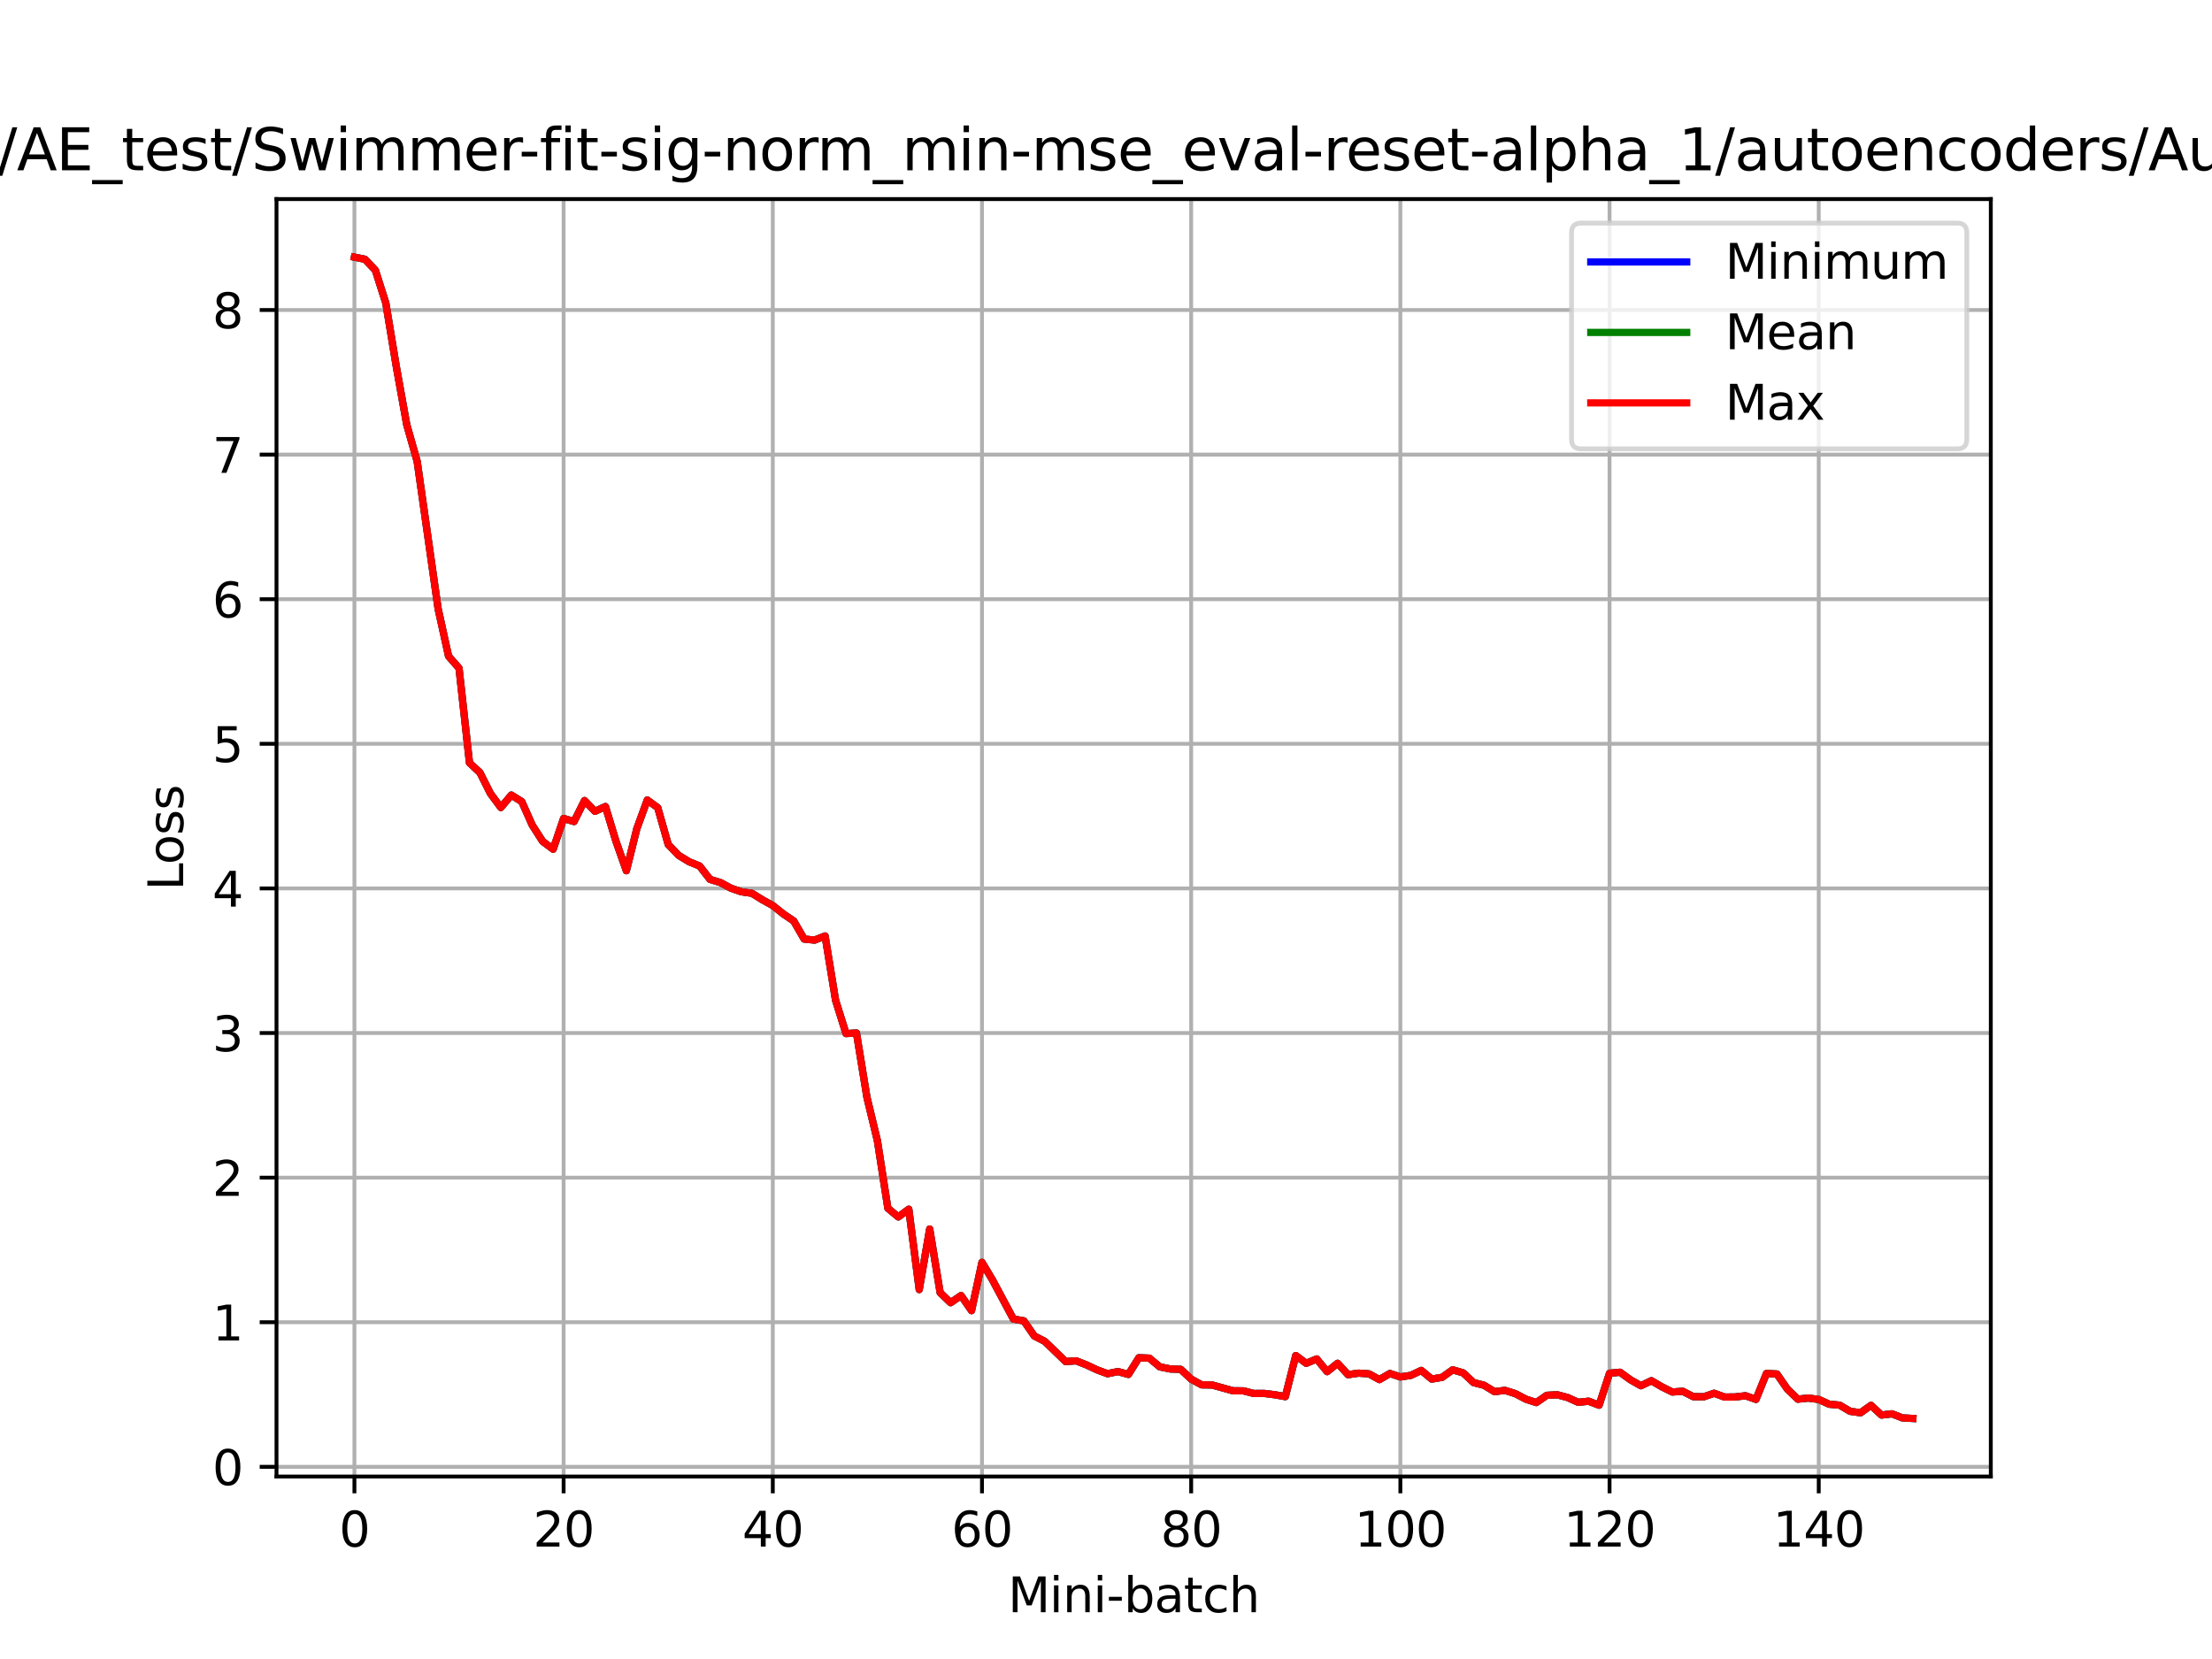 <?xml version="1.0" encoding="utf-8" standalone="no"?>
<!DOCTYPE svg PUBLIC "-//W3C//DTD SVG 1.1//EN"
  "http://www.w3.org/Graphics/SVG/1.1/DTD/svg11.dtd">
<svg xmlns:xlink="http://www.w3.org/1999/xlink" width="460.8pt" height="345.6pt" viewBox="0 0 460.8 345.6" xmlns="http://www.w3.org/2000/svg" version="1.1">
 <defs>
  <style type="text/css">*{stroke-linejoin: round; stroke-linecap: butt}</style>
 </defs>
 <g id="figure_1">
  <g id="patch_1">
   <path d="M 0 345.6 
L 460.8 345.6 
L 460.8 0 
L 0 0 
z
" style="fill: #ffffff"/>
  </g>
  <g id="axes_1">
   <g id="patch_2">
    <path d="M 57.6 307.584 
L 414.72 307.584 
L 414.72 41.472 
L 57.6 41.472 
z
" style="fill: #ffffff"/>
   </g>
   <g id="matplotlib.axis_1">
    <g id="xtick_1">
     <g id="line2d_1">
      <path d="M 73.833 307.584 
L 73.833 41.472 
" clip-path="url(#pa435bf3508)" style="fill: none; stroke: #b0b0b0; stroke-width: 0.8; stroke-linecap: square"/>
     </g>
     <g id="line2d_2">
      <defs>
       <path id="m71c4aa9880" d="M 0 0 
L 0 3.5 
" style="stroke: #000000; stroke-width: 0.8"/>
      </defs>
      <g>
       <use xlink:href="#m71c4aa9880" x="73.833" y="307.584" style="stroke: #000000; stroke-width: 0.8"/>
      </g>
     </g>
     <g id="text_1">
      <!-- 0 -->
      <g transform="translate(70.651 322.182) scale(0.1 -0.1)">
       <defs>
        <path id="DejaVuSans-30" d="M 2034 4250 
Q 1547 4250 1301 3770 
Q 1056 3291 1056 2328 
Q 1056 1369 1301 889 
Q 1547 409 2034 409 
Q 2525 409 2770 889 
Q 3016 1369 3016 2328 
Q 3016 3291 2770 3770 
Q 2525 4250 2034 4250 
z
M 2034 4750 
Q 2819 4750 3233 4129 
Q 3647 3509 3647 2328 
Q 3647 1150 3233 529 
Q 2819 -91 2034 -91 
Q 1250 -91 836 529 
Q 422 1150 422 2328 
Q 422 3509 836 4129 
Q 1250 4750 2034 4750 
z
" transform="scale(0.016)"/>
       </defs>
       <use xlink:href="#DejaVuSans-30"/>
      </g>
     </g>
    </g>
    <g id="xtick_2">
     <g id="line2d_3">
      <path d="M 117.411 307.584 
L 117.411 41.472 
" clip-path="url(#pa435bf3508)" style="fill: none; stroke: #b0b0b0; stroke-width: 0.8; stroke-linecap: square"/>
     </g>
     <g id="line2d_4">
      <g>
       <use xlink:href="#m71c4aa9880" x="117.411" y="307.584" style="stroke: #000000; stroke-width: 0.8"/>
      </g>
     </g>
     <g id="text_2">
      <!-- 20 -->
      <g transform="translate(111.048 322.182) scale(0.1 -0.1)">
       <defs>
        <path id="DejaVuSans-32" d="M 1228 531 
L 3431 531 
L 3431 0 
L 469 0 
L 469 531 
Q 828 903 1448 1529 
Q 2069 2156 2228 2338 
Q 2531 2678 2651 2914 
Q 2772 3150 2772 3378 
Q 2772 3750 2511 3984 
Q 2250 4219 1831 4219 
Q 1534 4219 1204 4116 
Q 875 4013 500 3803 
L 500 4441 
Q 881 4594 1212 4672 
Q 1544 4750 1819 4750 
Q 2544 4750 2975 4387 
Q 3406 4025 3406 3419 
Q 3406 3131 3298 2873 
Q 3191 2616 2906 2266 
Q 2828 2175 2409 1742 
Q 1991 1309 1228 531 
z
" transform="scale(0.016)"/>
       </defs>
       <use xlink:href="#DejaVuSans-32"/>
       <use xlink:href="#DejaVuSans-30" x="63.623"/>
      </g>
     </g>
    </g>
    <g id="xtick_3">
     <g id="line2d_5">
      <path d="M 160.988 307.584 
L 160.988 41.472 
" clip-path="url(#pa435bf3508)" style="fill: none; stroke: #b0b0b0; stroke-width: 0.8; stroke-linecap: square"/>
     </g>
     <g id="line2d_6">
      <g>
       <use xlink:href="#m71c4aa9880" x="160.988" y="307.584" style="stroke: #000000; stroke-width: 0.8"/>
      </g>
     </g>
     <g id="text_3">
      <!-- 40 -->
      <g transform="translate(154.626 322.182) scale(0.1 -0.1)">
       <defs>
        <path id="DejaVuSans-34" d="M 2419 4116 
L 825 1625 
L 2419 1625 
L 2419 4116 
z
M 2253 4666 
L 3047 4666 
L 3047 1625 
L 3713 1625 
L 3713 1100 
L 3047 1100 
L 3047 0 
L 2419 0 
L 2419 1100 
L 313 1100 
L 313 1709 
L 2253 4666 
z
" transform="scale(0.016)"/>
       </defs>
       <use xlink:href="#DejaVuSans-34"/>
       <use xlink:href="#DejaVuSans-30" x="63.623"/>
      </g>
     </g>
    </g>
    <g id="xtick_4">
     <g id="line2d_7">
      <path d="M 204.566 307.584 
L 204.566 41.472 
" clip-path="url(#pa435bf3508)" style="fill: none; stroke: #b0b0b0; stroke-width: 0.8; stroke-linecap: square"/>
     </g>
     <g id="line2d_8">
      <g>
       <use xlink:href="#m71c4aa9880" x="204.566" y="307.584" style="stroke: #000000; stroke-width: 0.8"/>
      </g>
     </g>
     <g id="text_4">
      <!-- 60 -->
      <g transform="translate(198.204 322.182) scale(0.1 -0.1)">
       <defs>
        <path id="DejaVuSans-36" d="M 2113 2584 
Q 1688 2584 1439 2293 
Q 1191 2003 1191 1497 
Q 1191 994 1439 701 
Q 1688 409 2113 409 
Q 2538 409 2786 701 
Q 3034 994 3034 1497 
Q 3034 2003 2786 2293 
Q 2538 2584 2113 2584 
z
M 3366 4563 
L 3366 3988 
Q 3128 4100 2886 4159 
Q 2644 4219 2406 4219 
Q 1781 4219 1451 3797 
Q 1122 3375 1075 2522 
Q 1259 2794 1537 2939 
Q 1816 3084 2150 3084 
Q 2853 3084 3261 2657 
Q 3669 2231 3669 1497 
Q 3669 778 3244 343 
Q 2819 -91 2113 -91 
Q 1303 -91 875 529 
Q 447 1150 447 2328 
Q 447 3434 972 4092 
Q 1497 4750 2381 4750 
Q 2619 4750 2861 4703 
Q 3103 4656 3366 4563 
z
" transform="scale(0.016)"/>
       </defs>
       <use xlink:href="#DejaVuSans-36"/>
       <use xlink:href="#DejaVuSans-30" x="63.623"/>
      </g>
     </g>
    </g>
    <g id="xtick_5">
     <g id="line2d_9">
      <path d="M 248.144 307.584 
L 248.144 41.472 
" clip-path="url(#pa435bf3508)" style="fill: none; stroke: #b0b0b0; stroke-width: 0.8; stroke-linecap: square"/>
     </g>
     <g id="line2d_10">
      <g>
       <use xlink:href="#m71c4aa9880" x="248.144" y="307.584" style="stroke: #000000; stroke-width: 0.8"/>
      </g>
     </g>
     <g id="text_5">
      <!-- 80 -->
      <g transform="translate(241.781 322.182) scale(0.1 -0.1)">
       <defs>
        <path id="DejaVuSans-38" d="M 2034 2216 
Q 1584 2216 1326 1975 
Q 1069 1734 1069 1313 
Q 1069 891 1326 650 
Q 1584 409 2034 409 
Q 2484 409 2743 651 
Q 3003 894 3003 1313 
Q 3003 1734 2745 1975 
Q 2488 2216 2034 2216 
z
M 1403 2484 
Q 997 2584 770 2862 
Q 544 3141 544 3541 
Q 544 4100 942 4425 
Q 1341 4750 2034 4750 
Q 2731 4750 3128 4425 
Q 3525 4100 3525 3541 
Q 3525 3141 3298 2862 
Q 3072 2584 2669 2484 
Q 3125 2378 3379 2068 
Q 3634 1759 3634 1313 
Q 3634 634 3220 271 
Q 2806 -91 2034 -91 
Q 1263 -91 848 271 
Q 434 634 434 1313 
Q 434 1759 690 2068 
Q 947 2378 1403 2484 
z
M 1172 3481 
Q 1172 3119 1398 2916 
Q 1625 2713 2034 2713 
Q 2441 2713 2670 2916 
Q 2900 3119 2900 3481 
Q 2900 3844 2670 4047 
Q 2441 4250 2034 4250 
Q 1625 4250 1398 4047 
Q 1172 3844 1172 3481 
z
" transform="scale(0.016)"/>
       </defs>
       <use xlink:href="#DejaVuSans-38"/>
       <use xlink:href="#DejaVuSans-30" x="63.623"/>
      </g>
     </g>
    </g>
    <g id="xtick_6">
     <g id="line2d_11">
      <path d="M 291.722 307.584 
L 291.722 41.472 
" clip-path="url(#pa435bf3508)" style="fill: none; stroke: #b0b0b0; stroke-width: 0.8; stroke-linecap: square"/>
     </g>
     <g id="line2d_12">
      <g>
       <use xlink:href="#m71c4aa9880" x="291.722" y="307.584" style="stroke: #000000; stroke-width: 0.8"/>
      </g>
     </g>
     <g id="text_6">
      <!-- 100 -->
      <g transform="translate(282.178 322.182) scale(0.1 -0.1)">
       <defs>
        <path id="DejaVuSans-31" d="M 794 531 
L 1825 531 
L 1825 4091 
L 703 3866 
L 703 4441 
L 1819 4666 
L 2450 4666 
L 2450 531 
L 3481 531 
L 3481 0 
L 794 0 
L 794 531 
z
" transform="scale(0.016)"/>
       </defs>
       <use xlink:href="#DejaVuSans-31"/>
       <use xlink:href="#DejaVuSans-30" x="63.623"/>
       <use xlink:href="#DejaVuSans-30" x="127.246"/>
      </g>
     </g>
    </g>
    <g id="xtick_7">
     <g id="line2d_13">
      <path d="M 335.299 307.584 
L 335.299 41.472 
" clip-path="url(#pa435bf3508)" style="fill: none; stroke: #b0b0b0; stroke-width: 0.8; stroke-linecap: square"/>
     </g>
     <g id="line2d_14">
      <g>
       <use xlink:href="#m71c4aa9880" x="335.299" y="307.584" style="stroke: #000000; stroke-width: 0.8"/>
      </g>
     </g>
     <g id="text_7">
      <!-- 120 -->
      <g transform="translate(325.756 322.182) scale(0.1 -0.1)">
       <use xlink:href="#DejaVuSans-31"/>
       <use xlink:href="#DejaVuSans-32" x="63.623"/>
       <use xlink:href="#DejaVuSans-30" x="127.246"/>
      </g>
     </g>
    </g>
    <g id="xtick_8">
     <g id="line2d_15">
      <path d="M 378.877 307.584 
L 378.877 41.472 
" clip-path="url(#pa435bf3508)" style="fill: none; stroke: #b0b0b0; stroke-width: 0.8; stroke-linecap: square"/>
     </g>
     <g id="line2d_16">
      <g>
       <use xlink:href="#m71c4aa9880" x="378.877" y="307.584" style="stroke: #000000; stroke-width: 0.8"/>
      </g>
     </g>
     <g id="text_8">
      <!-- 140 -->
      <g transform="translate(369.334 322.182) scale(0.1 -0.1)">
       <use xlink:href="#DejaVuSans-31"/>
       <use xlink:href="#DejaVuSans-34" x="63.623"/>
       <use xlink:href="#DejaVuSans-30" x="127.246"/>
      </g>
     </g>
    </g>
    <g id="text_9">
     <!-- Mini-batch -->
     <g transform="translate(209.979 335.861) scale(0.1 -0.1)">
      <defs>
       <path id="DejaVuSans-4d" d="M 628 4666 
L 1569 4666 
L 2759 1491 
L 3956 4666 
L 4897 4666 
L 4897 0 
L 4281 0 
L 4281 4097 
L 3078 897 
L 2444 897 
L 1241 4097 
L 1241 0 
L 628 0 
L 628 4666 
z
" transform="scale(0.016)"/>
       <path id="DejaVuSans-69" d="M 603 3500 
L 1178 3500 
L 1178 0 
L 603 0 
L 603 3500 
z
M 603 4863 
L 1178 4863 
L 1178 4134 
L 603 4134 
L 603 4863 
z
" transform="scale(0.016)"/>
       <path id="DejaVuSans-6e" d="M 3513 2113 
L 3513 0 
L 2938 0 
L 2938 2094 
Q 2938 2591 2744 2837 
Q 2550 3084 2163 3084 
Q 1697 3084 1428 2787 
Q 1159 2491 1159 1978 
L 1159 0 
L 581 0 
L 581 3500 
L 1159 3500 
L 1159 2956 
Q 1366 3272 1645 3428 
Q 1925 3584 2291 3584 
Q 2894 3584 3203 3211 
Q 3513 2838 3513 2113 
z
" transform="scale(0.016)"/>
       <path id="DejaVuSans-2d" d="M 313 2009 
L 1997 2009 
L 1997 1497 
L 313 1497 
L 313 2009 
z
" transform="scale(0.016)"/>
       <path id="DejaVuSans-62" d="M 3116 1747 
Q 3116 2381 2855 2742 
Q 2594 3103 2138 3103 
Q 1681 3103 1420 2742 
Q 1159 2381 1159 1747 
Q 1159 1113 1420 752 
Q 1681 391 2138 391 
Q 2594 391 2855 752 
Q 3116 1113 3116 1747 
z
M 1159 2969 
Q 1341 3281 1617 3432 
Q 1894 3584 2278 3584 
Q 2916 3584 3314 3078 
Q 3713 2572 3713 1747 
Q 3713 922 3314 415 
Q 2916 -91 2278 -91 
Q 1894 -91 1617 61 
Q 1341 213 1159 525 
L 1159 0 
L 581 0 
L 581 4863 
L 1159 4863 
L 1159 2969 
z
" transform="scale(0.016)"/>
       <path id="DejaVuSans-61" d="M 2194 1759 
Q 1497 1759 1228 1600 
Q 959 1441 959 1056 
Q 959 750 1161 570 
Q 1363 391 1709 391 
Q 2188 391 2477 730 
Q 2766 1069 2766 1631 
L 2766 1759 
L 2194 1759 
z
M 3341 1997 
L 3341 0 
L 2766 0 
L 2766 531 
Q 2569 213 2275 61 
Q 1981 -91 1556 -91 
Q 1019 -91 701 211 
Q 384 513 384 1019 
Q 384 1609 779 1909 
Q 1175 2209 1959 2209 
L 2766 2209 
L 2766 2266 
Q 2766 2663 2505 2880 
Q 2244 3097 1772 3097 
Q 1472 3097 1187 3025 
Q 903 2953 641 2809 
L 641 3341 
Q 956 3463 1253 3523 
Q 1550 3584 1831 3584 
Q 2591 3584 2966 3190 
Q 3341 2797 3341 1997 
z
" transform="scale(0.016)"/>
       <path id="DejaVuSans-74" d="M 1172 4494 
L 1172 3500 
L 2356 3500 
L 2356 3053 
L 1172 3053 
L 1172 1153 
Q 1172 725 1289 603 
Q 1406 481 1766 481 
L 2356 481 
L 2356 0 
L 1766 0 
Q 1100 0 847 248 
Q 594 497 594 1153 
L 594 3053 
L 172 3053 
L 172 3500 
L 594 3500 
L 594 4494 
L 1172 4494 
z
" transform="scale(0.016)"/>
       <path id="DejaVuSans-63" d="M 3122 3366 
L 3122 2828 
Q 2878 2963 2633 3030 
Q 2388 3097 2138 3097 
Q 1578 3097 1268 2742 
Q 959 2388 959 1747 
Q 959 1106 1268 751 
Q 1578 397 2138 397 
Q 2388 397 2633 464 
Q 2878 531 3122 666 
L 3122 134 
Q 2881 22 2623 -34 
Q 2366 -91 2075 -91 
Q 1284 -91 818 406 
Q 353 903 353 1747 
Q 353 2603 823 3093 
Q 1294 3584 2113 3584 
Q 2378 3584 2631 3529 
Q 2884 3475 3122 3366 
z
" transform="scale(0.016)"/>
       <path id="DejaVuSans-68" d="M 3513 2113 
L 3513 0 
L 2938 0 
L 2938 2094 
Q 2938 2591 2744 2837 
Q 2550 3084 2163 3084 
Q 1697 3084 1428 2787 
Q 1159 2491 1159 1978 
L 1159 0 
L 581 0 
L 581 4863 
L 1159 4863 
L 1159 2956 
Q 1366 3272 1645 3428 
Q 1925 3584 2291 3584 
Q 2894 3584 3203 3211 
Q 3513 2838 3513 2113 
z
" transform="scale(0.016)"/>
      </defs>
      <use xlink:href="#DejaVuSans-4d"/>
      <use xlink:href="#DejaVuSans-69" x="86.279"/>
      <use xlink:href="#DejaVuSans-6e" x="114.062"/>
      <use xlink:href="#DejaVuSans-69" x="177.441"/>
      <use xlink:href="#DejaVuSans-2d" x="205.225"/>
      <use xlink:href="#DejaVuSans-62" x="241.309"/>
      <use xlink:href="#DejaVuSans-61" x="304.785"/>
      <use xlink:href="#DejaVuSans-74" x="366.064"/>
      <use xlink:href="#DejaVuSans-63" x="405.273"/>
      <use xlink:href="#DejaVuSans-68" x="460.254"/>
     </g>
    </g>
   </g>
   <g id="matplotlib.axis_2">
    <g id="ytick_1">
     <g id="line2d_17">
      <path d="M 57.6 305.565 
L 414.72 305.565 
" clip-path="url(#pa435bf3508)" style="fill: none; stroke: #b0b0b0; stroke-width: 0.8; stroke-linecap: square"/>
     </g>
     <g id="line2d_18">
      <defs>
       <path id="mb8ea354bc8" d="M 0 0 
L -3.5 0 
" style="stroke: #000000; stroke-width: 0.8"/>
      </defs>
      <g>
       <use xlink:href="#mb8ea354bc8" x="57.6" y="305.565" style="stroke: #000000; stroke-width: 0.8"/>
      </g>
     </g>
     <g id="text_10">
      <!-- 0 -->
      <g transform="translate(44.237 309.364) scale(0.1 -0.1)">
       <use xlink:href="#DejaVuSans-30"/>
      </g>
     </g>
    </g>
    <g id="ytick_2">
     <g id="line2d_19">
      <path d="M 57.6 275.442 
L 414.72 275.442 
" clip-path="url(#pa435bf3508)" style="fill: none; stroke: #b0b0b0; stroke-width: 0.8; stroke-linecap: square"/>
     </g>
     <g id="line2d_20">
      <g>
       <use xlink:href="#mb8ea354bc8" x="57.6" y="275.442" style="stroke: #000000; stroke-width: 0.8"/>
      </g>
     </g>
     <g id="text_11">
      <!-- 1 -->
      <g transform="translate(44.237 279.241) scale(0.1 -0.1)">
       <use xlink:href="#DejaVuSans-31"/>
      </g>
     </g>
    </g>
    <g id="ytick_3">
     <g id="line2d_21">
      <path d="M 57.6 245.319 
L 414.72 245.319 
" clip-path="url(#pa435bf3508)" style="fill: none; stroke: #b0b0b0; stroke-width: 0.8; stroke-linecap: square"/>
     </g>
     <g id="line2d_22">
      <g>
       <use xlink:href="#mb8ea354bc8" x="57.6" y="245.319" style="stroke: #000000; stroke-width: 0.8"/>
      </g>
     </g>
     <g id="text_12">
      <!-- 2 -->
      <g transform="translate(44.237 249.118) scale(0.1 -0.1)">
       <use xlink:href="#DejaVuSans-32"/>
      </g>
     </g>
    </g>
    <g id="ytick_4">
     <g id="line2d_23">
      <path d="M 57.6 215.196 
L 414.72 215.196 
" clip-path="url(#pa435bf3508)" style="fill: none; stroke: #b0b0b0; stroke-width: 0.8; stroke-linecap: square"/>
     </g>
     <g id="line2d_24">
      <g>
       <use xlink:href="#mb8ea354bc8" x="57.6" y="215.196" style="stroke: #000000; stroke-width: 0.8"/>
      </g>
     </g>
     <g id="text_13">
      <!-- 3 -->
      <g transform="translate(44.237 218.995) scale(0.1 -0.1)">
       <defs>
        <path id="DejaVuSans-33" d="M 2597 2516 
Q 3050 2419 3304 2112 
Q 3559 1806 3559 1356 
Q 3559 666 3084 287 
Q 2609 -91 1734 -91 
Q 1441 -91 1130 -33 
Q 819 25 488 141 
L 488 750 
Q 750 597 1062 519 
Q 1375 441 1716 441 
Q 2309 441 2620 675 
Q 2931 909 2931 1356 
Q 2931 1769 2642 2001 
Q 2353 2234 1838 2234 
L 1294 2234 
L 1294 2753 
L 1863 2753 
Q 2328 2753 2575 2939 
Q 2822 3125 2822 3475 
Q 2822 3834 2567 4026 
Q 2313 4219 1838 4219 
Q 1578 4219 1281 4162 
Q 984 4106 628 3988 
L 628 4550 
Q 988 4650 1302 4700 
Q 1616 4750 1894 4750 
Q 2613 4750 3031 4423 
Q 3450 4097 3450 3541 
Q 3450 3153 3228 2886 
Q 3006 2619 2597 2516 
z
" transform="scale(0.016)"/>
       </defs>
       <use xlink:href="#DejaVuSans-33"/>
      </g>
     </g>
    </g>
    <g id="ytick_5">
     <g id="line2d_25">
      <path d="M 57.6 185.073 
L 414.72 185.073 
" clip-path="url(#pa435bf3508)" style="fill: none; stroke: #b0b0b0; stroke-width: 0.8; stroke-linecap: square"/>
     </g>
     <g id="line2d_26">
      <g>
       <use xlink:href="#mb8ea354bc8" x="57.6" y="185.073" style="stroke: #000000; stroke-width: 0.8"/>
      </g>
     </g>
     <g id="text_14">
      <!-- 4 -->
      <g transform="translate(44.237 188.872) scale(0.1 -0.1)">
       <use xlink:href="#DejaVuSans-34"/>
      </g>
     </g>
    </g>
    <g id="ytick_6">
     <g id="line2d_27">
      <path d="M 57.6 154.95 
L 414.72 154.95 
" clip-path="url(#pa435bf3508)" style="fill: none; stroke: #b0b0b0; stroke-width: 0.8; stroke-linecap: square"/>
     </g>
     <g id="line2d_28">
      <g>
       <use xlink:href="#mb8ea354bc8" x="57.6" y="154.95" style="stroke: #000000; stroke-width: 0.8"/>
      </g>
     </g>
     <g id="text_15">
      <!-- 5 -->
      <g transform="translate(44.237 158.749) scale(0.1 -0.1)">
       <defs>
        <path id="DejaVuSans-35" d="M 691 4666 
L 3169 4666 
L 3169 4134 
L 1269 4134 
L 1269 2991 
Q 1406 3038 1543 3061 
Q 1681 3084 1819 3084 
Q 2600 3084 3056 2656 
Q 3513 2228 3513 1497 
Q 3513 744 3044 326 
Q 2575 -91 1722 -91 
Q 1428 -91 1123 -41 
Q 819 9 494 109 
L 494 744 
Q 775 591 1075 516 
Q 1375 441 1709 441 
Q 2250 441 2565 725 
Q 2881 1009 2881 1497 
Q 2881 1984 2565 2268 
Q 2250 2553 1709 2553 
Q 1456 2553 1204 2497 
Q 953 2441 691 2322 
L 691 4666 
z
" transform="scale(0.016)"/>
       </defs>
       <use xlink:href="#DejaVuSans-35"/>
      </g>
     </g>
    </g>
    <g id="ytick_7">
     <g id="line2d_29">
      <path d="M 57.6 124.827 
L 414.72 124.827 
" clip-path="url(#pa435bf3508)" style="fill: none; stroke: #b0b0b0; stroke-width: 0.8; stroke-linecap: square"/>
     </g>
     <g id="line2d_30">
      <g>
       <use xlink:href="#mb8ea354bc8" x="57.6" y="124.827" style="stroke: #000000; stroke-width: 0.8"/>
      </g>
     </g>
     <g id="text_16">
      <!-- 6 -->
      <g transform="translate(44.237 128.626) scale(0.1 -0.1)">
       <use xlink:href="#DejaVuSans-36"/>
      </g>
     </g>
    </g>
    <g id="ytick_8">
     <g id="line2d_31">
      <path d="M 57.6 94.704 
L 414.72 94.704 
" clip-path="url(#pa435bf3508)" style="fill: none; stroke: #b0b0b0; stroke-width: 0.8; stroke-linecap: square"/>
     </g>
     <g id="line2d_32">
      <g>
       <use xlink:href="#mb8ea354bc8" x="57.6" y="94.704" style="stroke: #000000; stroke-width: 0.8"/>
      </g>
     </g>
     <g id="text_17">
      <!-- 7 -->
      <g transform="translate(44.237 98.503) scale(0.1 -0.1)">
       <defs>
        <path id="DejaVuSans-37" d="M 525 4666 
L 3525 4666 
L 3525 4397 
L 1831 0 
L 1172 0 
L 2766 4134 
L 525 4134 
L 525 4666 
z
" transform="scale(0.016)"/>
       </defs>
       <use xlink:href="#DejaVuSans-37"/>
      </g>
     </g>
    </g>
    <g id="ytick_9">
     <g id="line2d_33">
      <path d="M 57.6 64.58 
L 414.72 64.58 
" clip-path="url(#pa435bf3508)" style="fill: none; stroke: #b0b0b0; stroke-width: 0.8; stroke-linecap: square"/>
     </g>
     <g id="line2d_34">
      <g>
       <use xlink:href="#mb8ea354bc8" x="57.6" y="64.58" style="stroke: #000000; stroke-width: 0.8"/>
      </g>
     </g>
     <g id="text_18">
      <!-- 8 -->
      <g transform="translate(44.237 68.38) scale(0.1 -0.1)">
       <use xlink:href="#DejaVuSans-38"/>
      </g>
     </g>
    </g>
    <g id="text_19">
     <!-- Loss -->
     <g transform="translate(38.158 185.495) rotate(-90) scale(0.1 -0.1)">
      <defs>
       <path id="DejaVuSans-4c" d="M 628 4666 
L 1259 4666 
L 1259 531 
L 3531 531 
L 3531 0 
L 628 0 
L 628 4666 
z
" transform="scale(0.016)"/>
       <path id="DejaVuSans-6f" d="M 1959 3097 
Q 1497 3097 1228 2736 
Q 959 2375 959 1747 
Q 959 1119 1226 758 
Q 1494 397 1959 397 
Q 2419 397 2687 759 
Q 2956 1122 2956 1747 
Q 2956 2369 2687 2733 
Q 2419 3097 1959 3097 
z
M 1959 3584 
Q 2709 3584 3137 3096 
Q 3566 2609 3566 1747 
Q 3566 888 3137 398 
Q 2709 -91 1959 -91 
Q 1206 -91 779 398 
Q 353 888 353 1747 
Q 353 2609 779 3096 
Q 1206 3584 1959 3584 
z
" transform="scale(0.016)"/>
       <path id="DejaVuSans-73" d="M 2834 3397 
L 2834 2853 
Q 2591 2978 2328 3040 
Q 2066 3103 1784 3103 
Q 1356 3103 1142 2972 
Q 928 2841 928 2578 
Q 928 2378 1081 2264 
Q 1234 2150 1697 2047 
L 1894 2003 
Q 2506 1872 2764 1633 
Q 3022 1394 3022 966 
Q 3022 478 2636 193 
Q 2250 -91 1575 -91 
Q 1294 -91 989 -36 
Q 684 19 347 128 
L 347 722 
Q 666 556 975 473 
Q 1284 391 1588 391 
Q 1994 391 2212 530 
Q 2431 669 2431 922 
Q 2431 1156 2273 1281 
Q 2116 1406 1581 1522 
L 1381 1569 
Q 847 1681 609 1914 
Q 372 2147 372 2553 
Q 372 3047 722 3315 
Q 1072 3584 1716 3584 
Q 2034 3584 2315 3537 
Q 2597 3491 2834 3397 
z
" transform="scale(0.016)"/>
      </defs>
      <use xlink:href="#DejaVuSans-4c"/>
      <use xlink:href="#DejaVuSans-6f" x="53.963"/>
      <use xlink:href="#DejaVuSans-73" x="115.145"/>
      <use xlink:href="#DejaVuSans-73" x="167.244"/>
     </g>
    </g>
   </g>
   <g id="line2d_35">
    <path d="M 73.833 53.568 
L 76.012 54.002 
L 78.191 56.281 
L 80.369 63.119 
L 82.548 76.314 
L 84.727 88.443 
L 86.906 96.129 
L 91.264 126.801 
L 93.443 136.697 
L 95.622 139.183 
L 97.801 158.906 
L 99.979 160.945 
L 102.158 165.287 
L 104.337 168.224 
L 106.516 165.625 
L 108.695 166.983 
L 110.874 171.884 
L 113.053 175.282 
L 115.232 176.908 
L 117.411 170.496 
L 119.589 171.14 
L 121.768 166.771 
L 123.947 169.011 
L 126.126 168.02 
L 128.305 175.208 
L 130.484 181.391 
L 132.663 172.628 
L 134.842 166.657 
L 137.021 168.251 
L 139.199 175.914 
L 141.378 178.189 
L 143.557 179.513 
L 145.736 180.402 
L 147.915 183.193 
L 150.094 183.858 
L 152.273 185.029 
L 154.452 185.784 
L 156.631 186.084 
L 158.809 187.434 
L 160.988 188.64 
L 163.167 190.38 
L 165.346 191.855 
L 167.525 195.623 
L 169.704 195.836 
L 171.883 194.979 
L 174.062 208.359 
L 176.241 215.314 
L 178.419 215.192 
L 180.598 228.591 
L 182.777 237.629 
L 184.956 251.695 
L 187.135 253.51 
L 189.314 251.902 
L 191.493 268.637 
L 193.672 256.023 
L 195.851 269.276 
L 198.029 271.375 
L 200.208 269.883 
L 202.387 273.028 
L 204.566 262.967 
L 206.745 266.619 
L 211.103 274.771 
L 213.282 275.158 
L 215.461 278.306 
L 217.639 279.426 
L 221.997 283.635 
L 224.176 283.477 
L 226.355 284.339 
L 228.534 285.358 
L 230.713 286.171 
L 232.892 285.721 
L 235.071 286.319 
L 237.249 282.844 
L 239.428 282.928 
L 241.607 284.738 
L 243.786 285.181 
L 245.965 285.254 
L 248.144 287.293 
L 250.323 288.485 
L 252.502 288.517 
L 256.859 289.723 
L 259.038 289.74 
L 261.217 290.288 
L 263.396 290.279 
L 265.575 290.552 
L 267.754 290.941 
L 269.933 282.383 
L 272.112 284.006 
L 274.291 283.092 
L 276.469 285.736 
L 278.648 284 
L 280.827 286.372 
L 283.006 286.051 
L 285.185 286.198 
L 287.364 287.397 
L 289.543 286.127 
L 291.722 286.838 
L 293.901 286.515 
L 296.079 285.485 
L 298.258 287.287 
L 300.437 286.914 
L 302.616 285.356 
L 304.795 285.988 
L 306.974 288.014 
L 309.153 288.573 
L 311.332 289.906 
L 313.511 289.639 
L 315.689 290.328 
L 317.868 291.471 
L 320.047 292.179 
L 322.226 290.669 
L 324.405 290.553 
L 326.584 291.135 
L 328.763 292.128 
L 330.942 291.899 
L 333.121 292.729 
L 335.299 286.07 
L 337.478 285.86 
L 339.657 287.437 
L 341.836 288.673 
L 344.015 287.628 
L 346.194 288.898 
L 348.373 289.981 
L 350.552 289.829 
L 352.731 290.946 
L 354.909 290.98 
L 357.088 290.242 
L 359.267 291.033 
L 361.446 291.014 
L 363.625 290.762 
L 365.804 291.516 
L 367.983 286.13 
L 370.162 286.225 
L 372.341 289.372 
L 374.519 291.472 
L 376.698 291.244 
L 378.877 291.53 
L 381.056 292.524 
L 383.235 292.718 
L 385.414 294 
L 387.593 294.305 
L 389.772 292.755 
L 391.951 294.78 
L 394.129 294.522 
L 396.308 295.374 
L 398.487 295.488 
L 398.487 295.488 
" clip-path="url(#pa435bf3508)" style="fill: none; stroke: #0000ff; stroke-width: 1.5; stroke-linecap: square"/>
   </g>
   <g id="line2d_36">
    <path d="M 73.833 53.568 
L 76.012 54.002 
L 78.191 56.281 
L 80.369 63.119 
L 82.548 76.314 
L 84.727 88.443 
L 86.906 96.129 
L 91.264 126.801 
L 93.443 136.697 
L 95.622 139.183 
L 97.801 158.906 
L 99.979 160.945 
L 102.158 165.287 
L 104.337 168.224 
L 106.516 165.625 
L 108.695 166.983 
L 110.874 171.884 
L 113.053 175.282 
L 115.232 176.908 
L 117.411 170.496 
L 119.589 171.14 
L 121.768 166.771 
L 123.947 169.011 
L 126.126 168.02 
L 128.305 175.208 
L 130.484 181.391 
L 132.663 172.628 
L 134.842 166.657 
L 137.021 168.251 
L 139.199 175.914 
L 141.378 178.189 
L 143.557 179.513 
L 145.736 180.402 
L 147.915 183.193 
L 150.094 183.858 
L 152.273 185.029 
L 154.452 185.784 
L 156.631 186.084 
L 158.809 187.434 
L 160.988 188.64 
L 163.167 190.38 
L 165.346 191.855 
L 167.525 195.623 
L 169.704 195.836 
L 171.883 194.979 
L 174.062 208.359 
L 176.241 215.314 
L 178.419 215.192 
L 180.598 228.591 
L 182.777 237.629 
L 184.956 251.695 
L 187.135 253.51 
L 189.314 251.902 
L 191.493 268.637 
L 193.672 256.023 
L 195.851 269.276 
L 198.029 271.375 
L 200.208 269.883 
L 202.387 273.028 
L 204.566 262.967 
L 206.745 266.619 
L 211.103 274.771 
L 213.282 275.158 
L 215.461 278.306 
L 217.639 279.426 
L 221.997 283.635 
L 224.176 283.477 
L 226.355 284.339 
L 228.534 285.358 
L 230.713 286.171 
L 232.892 285.721 
L 235.071 286.319 
L 237.249 282.844 
L 239.428 282.928 
L 241.607 284.738 
L 243.786 285.181 
L 245.965 285.254 
L 248.144 287.293 
L 250.323 288.485 
L 252.502 288.517 
L 256.859 289.723 
L 259.038 289.74 
L 261.217 290.288 
L 263.396 290.279 
L 265.575 290.552 
L 267.754 290.941 
L 269.933 282.383 
L 272.112 284.006 
L 274.291 283.092 
L 276.469 285.736 
L 278.648 284 
L 280.827 286.372 
L 283.006 286.051 
L 285.185 286.198 
L 287.364 287.397 
L 289.543 286.127 
L 291.722 286.838 
L 293.901 286.515 
L 296.079 285.485 
L 298.258 287.287 
L 300.437 286.914 
L 302.616 285.356 
L 304.795 285.988 
L 306.974 288.014 
L 309.153 288.573 
L 311.332 289.906 
L 313.511 289.639 
L 315.689 290.328 
L 317.868 291.471 
L 320.047 292.179 
L 322.226 290.669 
L 324.405 290.553 
L 326.584 291.135 
L 328.763 292.128 
L 330.942 291.899 
L 333.121 292.729 
L 335.299 286.07 
L 337.478 285.86 
L 339.657 287.437 
L 341.836 288.673 
L 344.015 287.628 
L 346.194 288.898 
L 348.373 289.981 
L 350.552 289.829 
L 352.731 290.946 
L 354.909 290.98 
L 357.088 290.242 
L 359.267 291.033 
L 361.446 291.014 
L 363.625 290.762 
L 365.804 291.516 
L 367.983 286.13 
L 370.162 286.225 
L 372.341 289.372 
L 374.519 291.472 
L 376.698 291.244 
L 378.877 291.53 
L 381.056 292.524 
L 383.235 292.718 
L 385.414 294 
L 387.593 294.305 
L 389.772 292.755 
L 391.951 294.78 
L 394.129 294.522 
L 396.308 295.374 
L 398.487 295.488 
L 398.487 295.488 
" clip-path="url(#pa435bf3508)" style="fill: none; stroke: #008000; stroke-width: 1.5; stroke-linecap: square"/>
   </g>
   <g id="line2d_37">
    <path d="M 73.833 53.568 
L 76.012 54.002 
L 78.191 56.281 
L 80.369 63.119 
L 82.548 76.314 
L 84.727 88.443 
L 86.906 96.129 
L 91.264 126.801 
L 93.443 136.697 
L 95.622 139.183 
L 97.801 158.906 
L 99.979 160.945 
L 102.158 165.287 
L 104.337 168.224 
L 106.516 165.625 
L 108.695 166.983 
L 110.874 171.884 
L 113.053 175.282 
L 115.232 176.908 
L 117.411 170.496 
L 119.589 171.14 
L 121.768 166.771 
L 123.947 169.011 
L 126.126 168.02 
L 128.305 175.208 
L 130.484 181.391 
L 132.663 172.628 
L 134.842 166.657 
L 137.021 168.251 
L 139.199 175.914 
L 141.378 178.189 
L 143.557 179.513 
L 145.736 180.402 
L 147.915 183.193 
L 150.094 183.858 
L 152.273 185.029 
L 154.452 185.784 
L 156.631 186.084 
L 158.809 187.434 
L 160.988 188.64 
L 163.167 190.38 
L 165.346 191.855 
L 167.525 195.623 
L 169.704 195.836 
L 171.883 194.979 
L 174.062 208.359 
L 176.241 215.314 
L 178.419 215.192 
L 180.598 228.591 
L 182.777 237.629 
L 184.956 251.695 
L 187.135 253.51 
L 189.314 251.902 
L 191.493 268.637 
L 193.672 256.023 
L 195.851 269.276 
L 198.029 271.375 
L 200.208 269.883 
L 202.387 273.028 
L 204.566 262.967 
L 206.745 266.619 
L 211.103 274.771 
L 213.282 275.158 
L 215.461 278.306 
L 217.639 279.426 
L 221.997 283.635 
L 224.176 283.477 
L 226.355 284.339 
L 228.534 285.358 
L 230.713 286.171 
L 232.892 285.721 
L 235.071 286.319 
L 237.249 282.844 
L 239.428 282.928 
L 241.607 284.738 
L 243.786 285.181 
L 245.965 285.254 
L 248.144 287.293 
L 250.323 288.485 
L 252.502 288.517 
L 256.859 289.723 
L 259.038 289.74 
L 261.217 290.288 
L 263.396 290.279 
L 265.575 290.552 
L 267.754 290.941 
L 269.933 282.383 
L 272.112 284.006 
L 274.291 283.092 
L 276.469 285.736 
L 278.648 284 
L 280.827 286.372 
L 283.006 286.051 
L 285.185 286.198 
L 287.364 287.397 
L 289.543 286.127 
L 291.722 286.838 
L 293.901 286.515 
L 296.079 285.485 
L 298.258 287.287 
L 300.437 286.914 
L 302.616 285.356 
L 304.795 285.988 
L 306.974 288.014 
L 309.153 288.573 
L 311.332 289.906 
L 313.511 289.639 
L 315.689 290.328 
L 317.868 291.471 
L 320.047 292.179 
L 322.226 290.669 
L 324.405 290.553 
L 326.584 291.135 
L 328.763 292.128 
L 330.942 291.899 
L 333.121 292.729 
L 335.299 286.07 
L 337.478 285.86 
L 339.657 287.437 
L 341.836 288.673 
L 344.015 287.628 
L 346.194 288.898 
L 348.373 289.981 
L 350.552 289.829 
L 352.731 290.946 
L 354.909 290.98 
L 357.088 290.242 
L 359.267 291.033 
L 361.446 291.014 
L 363.625 290.762 
L 365.804 291.516 
L 367.983 286.13 
L 370.162 286.225 
L 372.341 289.372 
L 374.519 291.472 
L 376.698 291.244 
L 378.877 291.53 
L 381.056 292.524 
L 383.235 292.718 
L 385.414 294 
L 387.593 294.305 
L 389.772 292.755 
L 391.951 294.78 
L 394.129 294.522 
L 396.308 295.374 
L 398.487 295.488 
L 398.487 295.488 
" clip-path="url(#pa435bf3508)" style="fill: none; stroke: #ff0000; stroke-width: 1.5; stroke-linecap: square"/>
   </g>
   <g id="patch_3">
    <path d="M 57.6 307.584 
L 57.6 41.472 
" style="fill: none; stroke: #000000; stroke-width: 0.8; stroke-linejoin: miter; stroke-linecap: square"/>
   </g>
   <g id="patch_4">
    <path d="M 414.72 307.584 
L 414.72 41.472 
" style="fill: none; stroke: #000000; stroke-width: 0.8; stroke-linejoin: miter; stroke-linecap: square"/>
   </g>
   <g id="patch_5">
    <path d="M 57.6 307.584 
L 414.72 307.584 
" style="fill: none; stroke: #000000; stroke-width: 0.8; stroke-linejoin: miter; stroke-linecap: square"/>
   </g>
   <g id="patch_6">
    <path d="M 57.6 41.472 
L 414.72 41.472 
" style="fill: none; stroke: #000000; stroke-width: 0.8; stroke-linejoin: miter; stroke-linecap: square"/>
   </g>
   <g id="text_20">
    <!-- tests/Swimmer/AE_test/Swimmer-fit-sig-norm_min-mse_eval-reset-alpha_1/autoencoders/Autoencoder 5 loss -->
    <g transform="translate(-90.338 35.472) scale(0.12 -0.12)">
     <defs>
      <path id="DejaVuSans-65" d="M 3597 1894 
L 3597 1613 
L 953 1613 
Q 991 1019 1311 708 
Q 1631 397 2203 397 
Q 2534 397 2845 478 
Q 3156 559 3463 722 
L 3463 178 
Q 3153 47 2828 -22 
Q 2503 -91 2169 -91 
Q 1331 -91 842 396 
Q 353 884 353 1716 
Q 353 2575 817 3079 
Q 1281 3584 2069 3584 
Q 2775 3584 3186 3129 
Q 3597 2675 3597 1894 
z
M 3022 2063 
Q 3016 2534 2758 2815 
Q 2500 3097 2075 3097 
Q 1594 3097 1305 2825 
Q 1016 2553 972 2059 
L 3022 2063 
z
" transform="scale(0.016)"/>
      <path id="DejaVuSans-2f" d="M 1625 4666 
L 2156 4666 
L 531 -594 
L 0 -594 
L 1625 4666 
z
" transform="scale(0.016)"/>
      <path id="DejaVuSans-53" d="M 3425 4513 
L 3425 3897 
Q 3066 4069 2747 4153 
Q 2428 4238 2131 4238 
Q 1616 4238 1336 4038 
Q 1056 3838 1056 3469 
Q 1056 3159 1242 3001 
Q 1428 2844 1947 2747 
L 2328 2669 
Q 3034 2534 3370 2195 
Q 3706 1856 3706 1288 
Q 3706 609 3251 259 
Q 2797 -91 1919 -91 
Q 1588 -91 1214 -16 
Q 841 59 441 206 
L 441 856 
Q 825 641 1194 531 
Q 1563 422 1919 422 
Q 2459 422 2753 634 
Q 3047 847 3047 1241 
Q 3047 1584 2836 1778 
Q 2625 1972 2144 2069 
L 1759 2144 
Q 1053 2284 737 2584 
Q 422 2884 422 3419 
Q 422 4038 858 4394 
Q 1294 4750 2059 4750 
Q 2388 4750 2728 4690 
Q 3069 4631 3425 4513 
z
" transform="scale(0.016)"/>
      <path id="DejaVuSans-77" d="M 269 3500 
L 844 3500 
L 1563 769 
L 2278 3500 
L 2956 3500 
L 3675 769 
L 4391 3500 
L 4966 3500 
L 4050 0 
L 3372 0 
L 2619 2869 
L 1863 0 
L 1184 0 
L 269 3500 
z
" transform="scale(0.016)"/>
      <path id="DejaVuSans-6d" d="M 3328 2828 
Q 3544 3216 3844 3400 
Q 4144 3584 4550 3584 
Q 5097 3584 5394 3201 
Q 5691 2819 5691 2113 
L 5691 0 
L 5113 0 
L 5113 2094 
Q 5113 2597 4934 2840 
Q 4756 3084 4391 3084 
Q 3944 3084 3684 2787 
Q 3425 2491 3425 1978 
L 3425 0 
L 2847 0 
L 2847 2094 
Q 2847 2600 2669 2842 
Q 2491 3084 2119 3084 
Q 1678 3084 1418 2786 
Q 1159 2488 1159 1978 
L 1159 0 
L 581 0 
L 581 3500 
L 1159 3500 
L 1159 2956 
Q 1356 3278 1631 3431 
Q 1906 3584 2284 3584 
Q 2666 3584 2933 3390 
Q 3200 3197 3328 2828 
z
" transform="scale(0.016)"/>
      <path id="DejaVuSans-72" d="M 2631 2963 
Q 2534 3019 2420 3045 
Q 2306 3072 2169 3072 
Q 1681 3072 1420 2755 
Q 1159 2438 1159 1844 
L 1159 0 
L 581 0 
L 581 3500 
L 1159 3500 
L 1159 2956 
Q 1341 3275 1631 3429 
Q 1922 3584 2338 3584 
Q 2397 3584 2469 3576 
Q 2541 3569 2628 3553 
L 2631 2963 
z
" transform="scale(0.016)"/>
      <path id="DejaVuSans-41" d="M 2188 4044 
L 1331 1722 
L 3047 1722 
L 2188 4044 
z
M 1831 4666 
L 2547 4666 
L 4325 0 
L 3669 0 
L 3244 1197 
L 1141 1197 
L 716 0 
L 50 0 
L 1831 4666 
z
" transform="scale(0.016)"/>
      <path id="DejaVuSans-45" d="M 628 4666 
L 3578 4666 
L 3578 4134 
L 1259 4134 
L 1259 2753 
L 3481 2753 
L 3481 2222 
L 1259 2222 
L 1259 531 
L 3634 531 
L 3634 0 
L 628 0 
L 628 4666 
z
" transform="scale(0.016)"/>
      <path id="DejaVuSans-5f" d="M 3263 -1063 
L 3263 -1509 
L -63 -1509 
L -63 -1063 
L 3263 -1063 
z
" transform="scale(0.016)"/>
      <path id="DejaVuSans-66" d="M 2375 4863 
L 2375 4384 
L 1825 4384 
Q 1516 4384 1395 4259 
Q 1275 4134 1275 3809 
L 1275 3500 
L 2222 3500 
L 2222 3053 
L 1275 3053 
L 1275 0 
L 697 0 
L 697 3053 
L 147 3053 
L 147 3500 
L 697 3500 
L 697 3744 
Q 697 4328 969 4595 
Q 1241 4863 1831 4863 
L 2375 4863 
z
" transform="scale(0.016)"/>
      <path id="DejaVuSans-67" d="M 2906 1791 
Q 2906 2416 2648 2759 
Q 2391 3103 1925 3103 
Q 1463 3103 1205 2759 
Q 947 2416 947 1791 
Q 947 1169 1205 825 
Q 1463 481 1925 481 
Q 2391 481 2648 825 
Q 2906 1169 2906 1791 
z
M 3481 434 
Q 3481 -459 3084 -895 
Q 2688 -1331 1869 -1331 
Q 1566 -1331 1297 -1286 
Q 1028 -1241 775 -1147 
L 775 -588 
Q 1028 -725 1275 -790 
Q 1522 -856 1778 -856 
Q 2344 -856 2625 -561 
Q 2906 -266 2906 331 
L 2906 616 
Q 2728 306 2450 153 
Q 2172 0 1784 0 
Q 1141 0 747 490 
Q 353 981 353 1791 
Q 353 2603 747 3093 
Q 1141 3584 1784 3584 
Q 2172 3584 2450 3431 
Q 2728 3278 2906 2969 
L 2906 3500 
L 3481 3500 
L 3481 434 
z
" transform="scale(0.016)"/>
      <path id="DejaVuSans-76" d="M 191 3500 
L 800 3500 
L 1894 563 
L 2988 3500 
L 3597 3500 
L 2284 0 
L 1503 0 
L 191 3500 
z
" transform="scale(0.016)"/>
      <path id="DejaVuSans-6c" d="M 603 4863 
L 1178 4863 
L 1178 0 
L 603 0 
L 603 4863 
z
" transform="scale(0.016)"/>
      <path id="DejaVuSans-70" d="M 1159 525 
L 1159 -1331 
L 581 -1331 
L 581 3500 
L 1159 3500 
L 1159 2969 
Q 1341 3281 1617 3432 
Q 1894 3584 2278 3584 
Q 2916 3584 3314 3078 
Q 3713 2572 3713 1747 
Q 3713 922 3314 415 
Q 2916 -91 2278 -91 
Q 1894 -91 1617 61 
Q 1341 213 1159 525 
z
M 3116 1747 
Q 3116 2381 2855 2742 
Q 2594 3103 2138 3103 
Q 1681 3103 1420 2742 
Q 1159 2381 1159 1747 
Q 1159 1113 1420 752 
Q 1681 391 2138 391 
Q 2594 391 2855 752 
Q 3116 1113 3116 1747 
z
" transform="scale(0.016)"/>
      <path id="DejaVuSans-75" d="M 544 1381 
L 544 3500 
L 1119 3500 
L 1119 1403 
Q 1119 906 1312 657 
Q 1506 409 1894 409 
Q 2359 409 2629 706 
Q 2900 1003 2900 1516 
L 2900 3500 
L 3475 3500 
L 3475 0 
L 2900 0 
L 2900 538 
Q 2691 219 2414 64 
Q 2138 -91 1772 -91 
Q 1169 -91 856 284 
Q 544 659 544 1381 
z
M 1991 3584 
L 1991 3584 
z
" transform="scale(0.016)"/>
      <path id="DejaVuSans-64" d="M 2906 2969 
L 2906 4863 
L 3481 4863 
L 3481 0 
L 2906 0 
L 2906 525 
Q 2725 213 2448 61 
Q 2172 -91 1784 -91 
Q 1150 -91 751 415 
Q 353 922 353 1747 
Q 353 2572 751 3078 
Q 1150 3584 1784 3584 
Q 2172 3584 2448 3432 
Q 2725 3281 2906 2969 
z
M 947 1747 
Q 947 1113 1208 752 
Q 1469 391 1925 391 
Q 2381 391 2643 752 
Q 2906 1113 2906 1747 
Q 2906 2381 2643 2742 
Q 2381 3103 1925 3103 
Q 1469 3103 1208 2742 
Q 947 2381 947 1747 
z
" transform="scale(0.016)"/>
      <path id="DejaVuSans-20" transform="scale(0.016)"/>
     </defs>
     <use xlink:href="#DejaVuSans-74"/>
     <use xlink:href="#DejaVuSans-65" x="39.209"/>
     <use xlink:href="#DejaVuSans-73" x="100.732"/>
     <use xlink:href="#DejaVuSans-74" x="152.832"/>
     <use xlink:href="#DejaVuSans-73" x="192.041"/>
     <use xlink:href="#DejaVuSans-2f" x="244.141"/>
     <use xlink:href="#DejaVuSans-53" x="277.832"/>
     <use xlink:href="#DejaVuSans-77" x="341.309"/>
     <use xlink:href="#DejaVuSans-69" x="423.096"/>
     <use xlink:href="#DejaVuSans-6d" x="450.879"/>
     <use xlink:href="#DejaVuSans-6d" x="548.291"/>
     <use xlink:href="#DejaVuSans-65" x="645.703"/>
     <use xlink:href="#DejaVuSans-72" x="707.227"/>
     <use xlink:href="#DejaVuSans-2f" x="748.34"/>
     <use xlink:href="#DejaVuSans-41" x="782.031"/>
     <use xlink:href="#DejaVuSans-45" x="850.439"/>
     <use xlink:href="#DejaVuSans-5f" x="913.623"/>
     <use xlink:href="#DejaVuSans-74" x="963.623"/>
     <use xlink:href="#DejaVuSans-65" x="1002.832"/>
     <use xlink:href="#DejaVuSans-73" x="1064.355"/>
     <use xlink:href="#DejaVuSans-74" x="1116.455"/>
     <use xlink:href="#DejaVuSans-2f" x="1155.664"/>
     <use xlink:href="#DejaVuSans-53" x="1189.355"/>
     <use xlink:href="#DejaVuSans-77" x="1252.832"/>
     <use xlink:href="#DejaVuSans-69" x="1334.619"/>
     <use xlink:href="#DejaVuSans-6d" x="1362.402"/>
     <use xlink:href="#DejaVuSans-6d" x="1459.814"/>
     <use xlink:href="#DejaVuSans-65" x="1557.227"/>
     <use xlink:href="#DejaVuSans-72" x="1618.75"/>
     <use xlink:href="#DejaVuSans-2d" x="1653.488"/>
     <use xlink:href="#DejaVuSans-66" x="1689.572"/>
     <use xlink:href="#DejaVuSans-69" x="1724.777"/>
     <use xlink:href="#DejaVuSans-74" x="1752.561"/>
     <use xlink:href="#DejaVuSans-2d" x="1791.77"/>
     <use xlink:href="#DejaVuSans-73" x="1827.854"/>
     <use xlink:href="#DejaVuSans-69" x="1879.953"/>
     <use xlink:href="#DejaVuSans-67" x="1907.736"/>
     <use xlink:href="#DejaVuSans-2d" x="1971.213"/>
     <use xlink:href="#DejaVuSans-6e" x="2007.297"/>
     <use xlink:href="#DejaVuSans-6f" x="2070.676"/>
     <use xlink:href="#DejaVuSans-72" x="2131.857"/>
     <use xlink:href="#DejaVuSans-6d" x="2171.221"/>
     <use xlink:href="#DejaVuSans-5f" x="2268.633"/>
     <use xlink:href="#DejaVuSans-6d" x="2318.633"/>
     <use xlink:href="#DejaVuSans-69" x="2416.045"/>
     <use xlink:href="#DejaVuSans-6e" x="2443.828"/>
     <use xlink:href="#DejaVuSans-2d" x="2507.207"/>
     <use xlink:href="#DejaVuSans-6d" x="2543.291"/>
     <use xlink:href="#DejaVuSans-73" x="2640.703"/>
     <use xlink:href="#DejaVuSans-65" x="2692.803"/>
     <use xlink:href="#DejaVuSans-5f" x="2754.326"/>
     <use xlink:href="#DejaVuSans-65" x="2804.326"/>
     <use xlink:href="#DejaVuSans-76" x="2865.85"/>
     <use xlink:href="#DejaVuSans-61" x="2925.029"/>
     <use xlink:href="#DejaVuSans-6c" x="2986.309"/>
     <use xlink:href="#DejaVuSans-2d" x="3014.092"/>
     <use xlink:href="#DejaVuSans-72" x="3050.176"/>
     <use xlink:href="#DejaVuSans-65" x="3089.039"/>
     <use xlink:href="#DejaVuSans-73" x="3150.562"/>
     <use xlink:href="#DejaVuSans-65" x="3202.662"/>
     <use xlink:href="#DejaVuSans-74" x="3264.186"/>
     <use xlink:href="#DejaVuSans-2d" x="3303.395"/>
     <use xlink:href="#DejaVuSans-61" x="3339.479"/>
     <use xlink:href="#DejaVuSans-6c" x="3400.758"/>
     <use xlink:href="#DejaVuSans-70" x="3428.541"/>
     <use xlink:href="#DejaVuSans-68" x="3492.018"/>
     <use xlink:href="#DejaVuSans-61" x="3555.396"/>
     <use xlink:href="#DejaVuSans-5f" x="3616.676"/>
     <use xlink:href="#DejaVuSans-31" x="3666.676"/>
     <use xlink:href="#DejaVuSans-2f" x="3730.299"/>
     <use xlink:href="#DejaVuSans-61" x="3763.99"/>
     <use xlink:href="#DejaVuSans-75" x="3825.27"/>
     <use xlink:href="#DejaVuSans-74" x="3888.648"/>
     <use xlink:href="#DejaVuSans-6f" x="3927.857"/>
     <use xlink:href="#DejaVuSans-65" x="3989.039"/>
     <use xlink:href="#DejaVuSans-6e" x="4050.562"/>
     <use xlink:href="#DejaVuSans-63" x="4113.941"/>
     <use xlink:href="#DejaVuSans-6f" x="4168.922"/>
     <use xlink:href="#DejaVuSans-64" x="4230.104"/>
     <use xlink:href="#DejaVuSans-65" x="4293.58"/>
     <use xlink:href="#DejaVuSans-72" x="4355.104"/>
     <use xlink:href="#DejaVuSans-73" x="4396.217"/>
     <use xlink:href="#DejaVuSans-2f" x="4448.316"/>
     <use xlink:href="#DejaVuSans-41" x="4482.008"/>
     <use xlink:href="#DejaVuSans-75" x="4550.416"/>
     <use xlink:href="#DejaVuSans-74" x="4613.795"/>
     <use xlink:href="#DejaVuSans-6f" x="4653.004"/>
     <use xlink:href="#DejaVuSans-65" x="4714.186"/>
     <use xlink:href="#DejaVuSans-6e" x="4775.709"/>
     <use xlink:href="#DejaVuSans-63" x="4839.088"/>
     <use xlink:href="#DejaVuSans-6f" x="4894.068"/>
     <use xlink:href="#DejaVuSans-64" x="4955.25"/>
     <use xlink:href="#DejaVuSans-65" x="5018.727"/>
     <use xlink:href="#DejaVuSans-72" x="5080.25"/>
     <use xlink:href="#DejaVuSans-20" x="5121.363"/>
     <use xlink:href="#DejaVuSans-35" x="5153.15"/>
     <use xlink:href="#DejaVuSans-20" x="5216.773"/>
     <use xlink:href="#DejaVuSans-6c" x="5248.561"/>
     <use xlink:href="#DejaVuSans-6f" x="5276.344"/>
     <use xlink:href="#DejaVuSans-73" x="5337.525"/>
     <use xlink:href="#DejaVuSans-73" x="5389.625"/>
    </g>
   </g>
   <g id="legend_1">
    <g id="patch_7">
     <path d="M 329.379 93.506 
L 407.72 93.506 
Q 409.72 93.506 409.72 91.506 
L 409.72 48.472 
Q 409.72 46.472 407.72 46.472 
L 329.379 46.472 
Q 327.379 46.472 327.379 48.472 
L 327.379 91.506 
Q 327.379 93.506 329.379 93.506 
z
" style="fill: #ffffff; opacity: 0.8; stroke: #cccccc; stroke-linejoin: miter"/>
    </g>
    <g id="line2d_38">
     <path d="M 331.379 54.57 
L 341.379 54.57 
L 351.379 54.57 
" style="fill: none; stroke: #0000ff; stroke-width: 1.5; stroke-linecap: square"/>
    </g>
    <g id="text_21">
     <!-- Minimum -->
     <g transform="translate(359.379 58.07) scale(0.1 -0.1)">
      <use xlink:href="#DejaVuSans-4d"/>
      <use xlink:href="#DejaVuSans-69" x="86.279"/>
      <use xlink:href="#DejaVuSans-6e" x="114.062"/>
      <use xlink:href="#DejaVuSans-69" x="177.441"/>
      <use xlink:href="#DejaVuSans-6d" x="205.225"/>
      <use xlink:href="#DejaVuSans-75" x="302.637"/>
      <use xlink:href="#DejaVuSans-6d" x="366.016"/>
     </g>
    </g>
    <g id="line2d_39">
     <path d="M 331.379 69.249 
L 341.379 69.249 
L 351.379 69.249 
" style="fill: none; stroke: #008000; stroke-width: 1.5; stroke-linecap: square"/>
    </g>
    <g id="text_22">
     <!-- Mean -->
     <g transform="translate(359.379 72.749) scale(0.1 -0.1)">
      <use xlink:href="#DejaVuSans-4d"/>
      <use xlink:href="#DejaVuSans-65" x="86.279"/>
      <use xlink:href="#DejaVuSans-61" x="147.803"/>
      <use xlink:href="#DejaVuSans-6e" x="209.082"/>
     </g>
    </g>
    <g id="line2d_40">
     <path d="M 331.379 83.927 
L 341.379 83.927 
L 351.379 83.927 
" style="fill: none; stroke: #ff0000; stroke-width: 1.5; stroke-linecap: square"/>
    </g>
    <g id="text_23">
     <!-- Max -->
     <g transform="translate(359.379 87.427) scale(0.1 -0.1)">
      <defs>
       <path id="DejaVuSans-78" d="M 3513 3500 
L 2247 1797 
L 3578 0 
L 2900 0 
L 1881 1375 
L 863 0 
L 184 0 
L 1544 1831 
L 300 3500 
L 978 3500 
L 1906 2253 
L 2834 3500 
L 3513 3500 
z
" transform="scale(0.016)"/>
      </defs>
      <use xlink:href="#DejaVuSans-4d"/>
      <use xlink:href="#DejaVuSans-61" x="86.279"/>
      <use xlink:href="#DejaVuSans-78" x="147.559"/>
     </g>
    </g>
   </g>
  </g>
 </g>
 <defs>
  <clipPath id="pa435bf3508">
   <rect x="57.6" y="41.472" width="357.12" height="266.112"/>
  </clipPath>
 </defs>
</svg>
